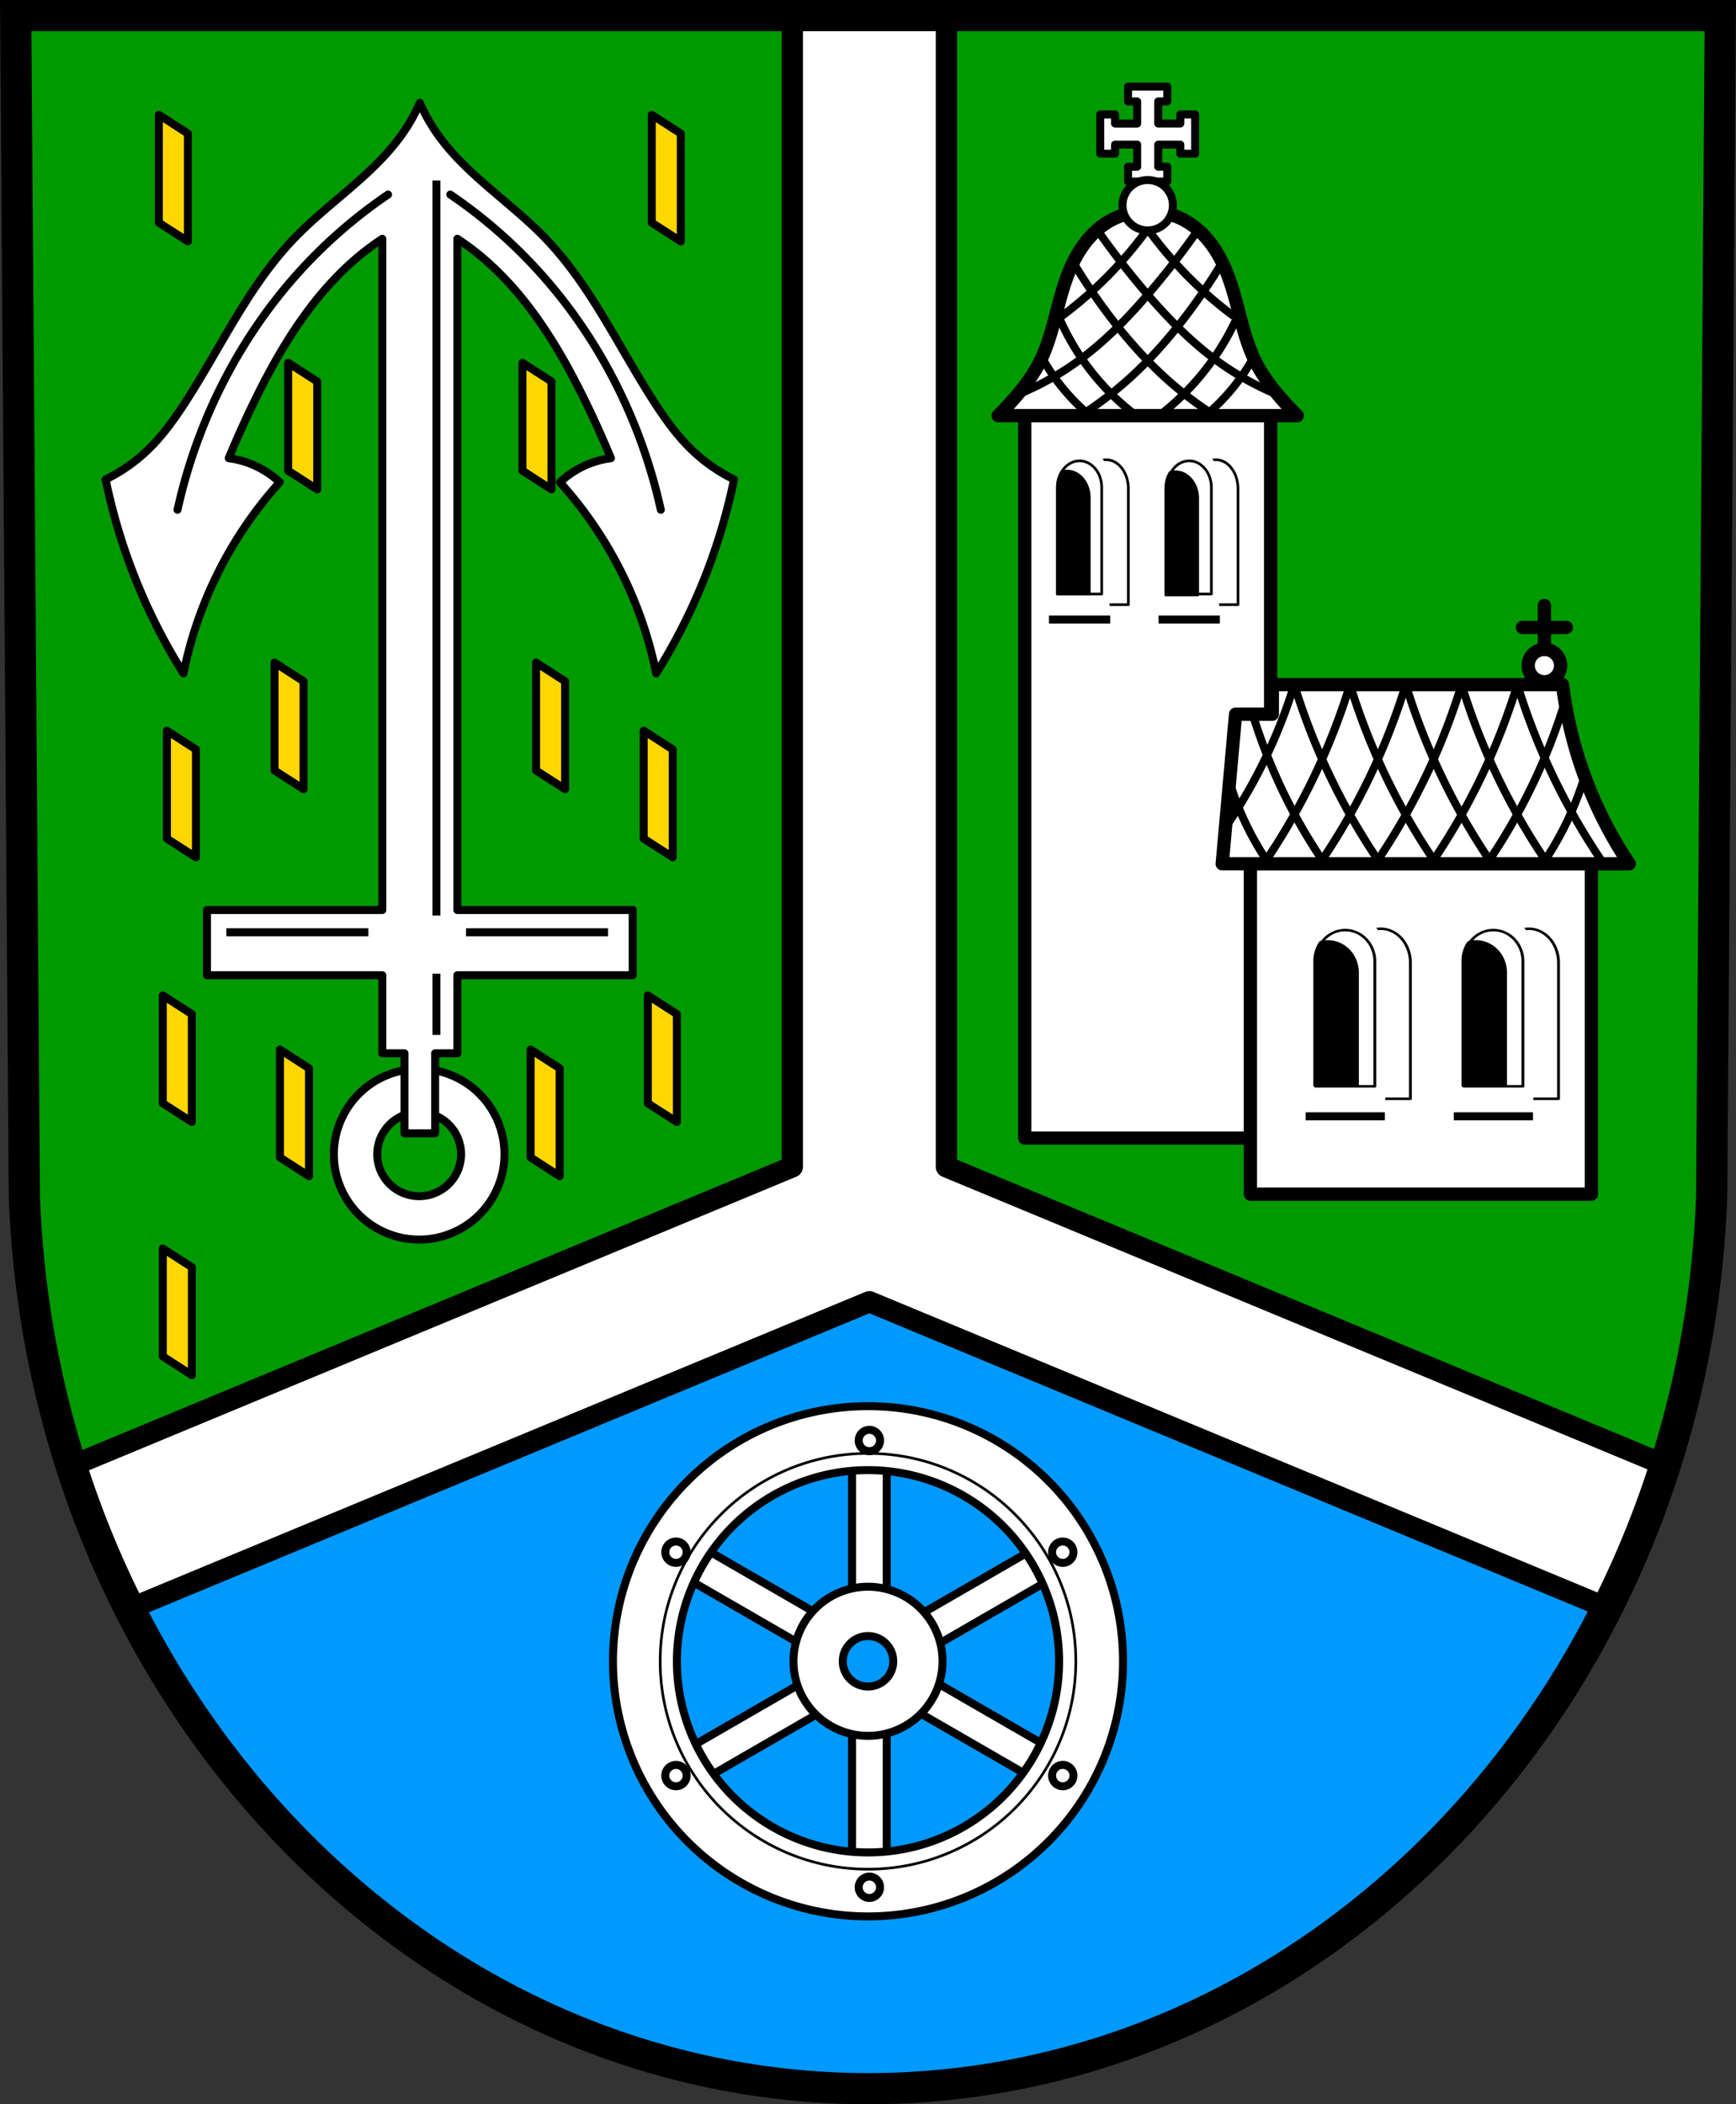 <svg xmlns="http://www.w3.org/2000/svg" width="652.945" height="791.22" viewBox="0 0 172.758 209.344"><rect x="0" y="0" width="172.758" height="209.344" fill="#333333" stroke="none"/><g transform="translate(-5.323 -9.28)"><path style="fill:#09f;fill-opacity:1;fill-rule:evenodd;stroke:none;stroke-width:3.104;stroke-opacity:1" d="m176.518 10.833-.86 117.58c-1.878 49.46-38.972 88.632-83.956 88.66-44.943-.061-82.05-39.247-83.955-88.66l-.86-117.58H91.7z"/><path style="fill:#090;fill-opacity:1;stroke:none;stroke-width:5;stroke-linecap:round;stroke-linejoin:round;stroke-miterlimit:4;stroke-dasharray:none;stroke-opacity:1;paint-order:markers fill stroke" d="m5.91 5.867 3.252 444.399c1.666 43.23 10.474 84.383 25.115 122.117h32.586L314.6 460.25l233.42 112.133h70.742c14.605-37.728 23.38-78.879 25.021-122.117l3.252-444.399H5.91z" transform="matrix(.265 0 0 .265 5.323 9.28)"/><path style="fill:#fff;fill-opacity:1;stroke:#000;stroke-width:.794;stroke-linecap:round;stroke-linejoin:round;stroke-miterlimit:4;stroke-dasharray:none;stroke-opacity:1;paint-order:markers fill stroke" d="M117.584 17.897v1.476h.905v2.2h-2.2v-.905h-1.476v3.903h1.476v-.904h2.2v2.2h-.905v1.475h3.904v-1.476h-.904v-2.199h2.199v.904h1.476v-3.903h-1.476v.904h-2.2v-2.2h.905v-1.475z"/><path style="fill:#fff;fill-opacity:1;stroke:#000;stroke-width:8;stroke-linecap:round;stroke-linejoin:round;stroke-miterlimit:4;stroke-dasharray:none;stroke-opacity:1;paint-order:markers fill stroke" d="M297.535 5.867v432.178L26.551 550.49a366.277 366.277 0 0 0 21.795 53.615l278.127-115.41 278.23 115.453a366.072 366.072 0 0 0 21.756-53.63L355.41 438.045V5.867h-57.875z" transform="matrix(.265 0 0 .265 5.323 9.28)"/><path style="fill:gold;fill-opacity:1;stroke:#000;stroke-width:3;stroke-linecap:round;stroke-linejoin:round;stroke-miterlimit:4;stroke-dasharray:none;stroke-opacity:1;paint-order:markers fill stroke" d="M59.652 43.102v40.5l10.905 7.025V50.125l-10.905-7.023zm185.102 0v40.502l10.902 7.023V50.125l-10.902-7.023zm-136.545 93.101v40.504l10.904 7.022v-40.5l-10.904-7.026zm87.986 0v40.502l10.905 7.025V143.23l-10.905-7.026zm-93.101 112.541v40.5l10.904 7.026v-40.5l-10.904-7.026zm98.217 0v40.502l10.904 7.025V255.77l-10.904-7.026zM62.68 274.322v40.502l10.904 7.026v-40.502l-10.904-7.026zm179.043 0v40.502l10.904 7.024v-40.5l-10.904-7.026zm-180.59 99.365v40.5l10.904 7.026V380.71l-10.904-7.024zm182.138 0v40.502l10.905 7.026v-40.502l-10.905-7.026zm-138.13 20.336v40.502l10.904 7.026v-40.502l-10.904-7.026zm94.125.002v40.502l10.904 7.024v-40.502l-10.904-7.024zm-138.12 74.686v40.502l10.905 7.025v-40.502l-10.905-7.025z" transform="matrix(.265 0 0 .265 5.323 9.28)"/><path d="M45.031 115.62a8.49 8.49 0 0 0-8.49 8.49 8.49 8.49 0 0 0 8.49 8.488 8.49 8.49 0 0 0 8.49-8.489 8.49 8.49 0 0 0-8.49-8.489zm0 4.319a4.17 4.17 0 0 1 4.171 4.17 4.17 4.17 0 0 1-4.17 4.171 4.17 4.17 0 0 1-4.172-4.17 4.17 4.17 0 0 1 4.171-4.171z" style="fill:#fff;fill-opacity:1;stroke:#000;stroke-width:.794;stroke-linecap:round;stroke-linejoin:round;stroke-miterlimit:4;stroke-dasharray:none;stroke-opacity:1;paint-order:markers fill stroke" transform="translate(2.005)"/><path style="fill:#fff;fill-opacity:1;stroke:#000;stroke-width:3;stroke-linecap:round;stroke-linejoin:round;stroke-miterlimit:4;stroke-dasharray:none;stroke-opacity:1;paint-order:markers fill stroke" d="M157.656 38.602a65.954 65.954 0 0 1-5.85 10.63c-10.843 16.02-28.065 26.432-41.454 40.395-17.11 17.843-27.47 40.92-40.928 61.656-4.061 6.258-8.453 12.358-13.82 17.54a62.36 62.36 0 0 1-15.946 11.161 220.144 220.144 0 0 0 29.233 72.817 152.382 152.382 0 0 1 14.884-41.457 152.296 152.296 0 0 1 21.258-30.297 34.642 34.642 0 0 0-8.502-5.846 34.672 34.672 0 0 0-10.63-3.19 382.239 382.239 0 0 1 9.568-21.261c10.301-21.144 22.964-41.804 41.455-56.34a98.15 98.15 0 0 1 6.635-4.77V341.63H77.715v24.482h65.844v29.305h8.345v30.047h11.5v-30.047h8.346v-29.305h65.844V341.63H171.75V89.64a98.185 98.185 0 0 1 6.633 4.77c18.49 14.535 31.155 35.195 41.457 56.339a382.238 382.238 0 0 1 9.568 21.262 34.672 34.672 0 0 0-10.63 3.19 34.652 34.652 0 0 0-8.505 5.845 152.306 152.306 0 0 1 21.26 30.297 152.377 152.377 0 0 1 14.883 41.457 220.215 220.215 0 0 0 19.135-38.27 220.138 220.138 0 0 0 10.097-34.547 62.36 62.36 0 0 1-15.945-11.162c-5.367-5.18-9.757-11.281-13.818-17.539-13.459-20.737-23.818-43.813-40.928-61.656-13.389-13.963-30.613-24.375-41.457-40.395a65.922 65.922 0 0 1-5.844-10.63z" transform="matrix(.265 0 0 .265 5.323 9.28)"/><path d="M25.844 102.026h14.133M49.694 102.026h14.133M46.75 112.233v-6.085M46.75 100.357v-73.12" style="fill:none;stroke:#000;stroke-width:.794;stroke-linecap:butt;stroke-linejoin:miter;stroke-miterlimit:4;stroke-dasharray:none;stroke-opacity:1" transform="translate(2.005)"/><path style="fill:none;fill-rule:evenodd;stroke:#000;stroke-width:3.104;stroke-opacity:1" d="m176.518 10.833-.86 117.58c-1.878 49.46-38.972 88.632-83.956 88.66-44.943-.061-82.05-39.247-83.955-88.66l-.86-117.58H91.7z"/><path transform="translate(189.091)" d="M-145.15 28.635a49.268 49.268 0 0 0-9.14 8.016c-3.867 4.346-6.95 9.378-9.141 14.766a53.406 53.406 0 0 0-2.672 8.578" style="fill:none;stroke:#000;stroke-width:.794;stroke-linecap:round;stroke-linejoin:miter;stroke-miterlimit:4;stroke-dasharray:none;stroke-opacity:1"/><path d="M-145.15 28.635a49.268 49.268 0 0 0-9.14 8.016c-3.867 4.346-6.95 9.378-9.141 14.766a53.406 53.406 0 0 0-2.672 8.578" style="fill:none;stroke:#000;stroke-width:.794;stroke-linecap:round;stroke-linejoin:miter;stroke-miterlimit:4;stroke-dasharray:none;stroke-opacity:1" transform="matrix(-1 0 0 1 -95.02 0)"/><path style="fill:#fff;fill-opacity:1;stroke:#000;stroke-width:3;stroke-linecap:round;stroke-linejoin:round;stroke-miterlimit:4;stroke-dasharray:none;stroke-opacity:1;paint-order:markers fill stroke" d="M319.959 544.295v62.13h13.027v-62.13H319.96zm-59.816 34.533-6.514 11.283 53.807 31.065 6.513-11.281-53.806-31.067zm132.66 0-53.809 31.067 6.514 11.28 53.808-31.064-6.513-11.283zm-85.367 49.287-53.807 31.065 6.514 11.283 53.808-31.067-6.515-11.28zm38.072 0-6.514 11.281 53.809 31.067 6.513-11.283-53.808-31.065zm-25.549 14.75v62.131h13.027v-62.13H319.96z" transform="matrix(.265 0 0 .265 5.323 9.28)"/><path style="fill:#fff;fill-opacity:1;stroke:#000;stroke-width:.794;stroke-linecap:round;stroke-linejoin:round;stroke-miterlimit:4;stroke-dasharray:none;stroke-opacity:1;paint-order:markers fill stroke" d="M91.702 149.172a25.38 25.38 0 0 0-25.38 25.38 25.38 25.38 0 0 0 25.38 25.38 25.38 25.38 0 0 0 25.38-25.38 25.38 25.38 0 0 0-25.38-25.38zm0 6.363a19.017 19.017 0 0 1 19.017 19.016 19.017 19.017 0 0 1-19.017 19.017 19.017 19.017 0 0 1-19.017-19.017 19.017 19.017 0 0 1 19.017-19.016zm0 11.6a7.417 7.417 0 0 0-7.416 7.417 7.417 7.417 0 0 0 7.416 7.416 7.417 7.417 0 0 0 7.417-7.416 7.417 7.417 0 0 0-7.417-7.417zm0 4.905a2.512 2.512 0 0 1 2.512 2.512 2.512 2.512 0 0 1-2.512 2.511 2.512 2.512 0 0 1-2.511-2.511 2.512 2.512 0 0 1 2.511-2.512z"/><path style="fill:none;fill-opacity:1;stroke:#000;stroke-width:3;stroke-linecap:round;stroke-linejoin:round;stroke-miterlimit:4;stroke-dasharray:none;stroke-opacity:1;paint-order:markers fill stroke" d="M253.754 662.568a4.008 4.008 0 0 0-1.91.536 4.008 4.008 0 0 0-1.467 5.476 4.008 4.008 0 0 0 5.477 1.467 4.008 4.008 0 0 0 1.466-5.477 4.008 4.008 0 0 0-3.566-2.002zm145.437 0a4.008 4.008 0 0 0-3.566 2.002 4.008 4.008 0 0 0 1.467 5.477 4.008 4.008 0 0 0 5.476-1.467 4.008 4.008 0 0 0-1.468-5.476 4.008 4.008 0 0 0-1.909-.536zm-72.718 41.928a4.008 4.008 0 0 0-4.008 4.008 4.008 4.008 0 0 0 4.008 4.01 4.008 4.008 0 0 0 4.007-4.01 4.008 4.008 0 0 0-4.007-4.008zM326.473 536.777a4.008 4.008 0 0 0-4.008 4.01 4.008 4.008 0 0 0 4.008 4.008 4.008 4.008 0 0 0 4.007-4.008 4.008 4.008 0 0 0-4.007-4.01zm-72.813 41.936a4.008 4.008 0 0 0-3.283 1.998 4.008 4.008 0 0 0 1.467 5.476 4.008 4.008 0 0 0 5.476-1.466 4.008 4.008 0 0 0-1.466-5.477 4.008 4.008 0 0 0-2.194-.531zm145.225 0a4.008 4.008 0 0 0-1.793.531 4.008 4.008 0 0 0-1.467 5.477 4.008 4.008 0 0 0 5.475 1.466 4.008 4.008 0 0 0 1.468-5.476 4.008 4.008 0 0 0-3.683-1.998z" transform="matrix(.265 0 0 .265 5.323 9.28)"/><circle style="fill:none;fill-opacity:1;stroke:#000;stroke-width:.265;stroke-linecap:round;stroke-linejoin:round;stroke-miterlimit:4;stroke-dasharray:none;stroke-opacity:1;paint-order:markers fill stroke" cx="91.702" cy="174.552" r="20.682"/><path style="fill:#fff;fill-opacity:1;stroke:#000;stroke-width:1.323;stroke-linecap:round;stroke-linejoin:round;stroke-miterlimit:4;stroke-dasharray:none;stroke-opacity:1;paint-order:markers fill stroke" d="M107.3 50.63h24.472v71.871H107.3z"/><path d="M115.405 55.016A2.205 2.884 0 0 0 113.2 57.9v11.535h4.41V57.9a2.205 2.884 0 0 0-2.205-2.884z" style="fill:none;fill-opacity:1;stroke:#000;stroke-width:.265;stroke-linecap:round;stroke-linejoin:round;stroke-miterlimit:4;stroke-dasharray:none;stroke-opacity:1;paint-order:markers fill stroke"/><path d="M113.534 54.042a2.205 3.211 0 0 0-2.205 3.21v12.846h4.41V57.253a2.205 3.211 0 0 0-2.205-3.211z" style="fill:#fff;fill-opacity:1;stroke:none;stroke-width:.265;stroke-linecap:round;stroke-linejoin:round;stroke-miterlimit:4;stroke-dasharray:none;stroke-opacity:1;paint-order:markers fill stroke"/><path d="M112.755 55.128a2.205 2.65 0 0 0-2.204 2.65v10.6h4.409v-10.6a2.205 2.65 0 0 0-2.205-2.65z" style="fill:#fff;fill-opacity:1;stroke:#000;stroke-width:.265;stroke-linecap:round;stroke-linejoin:round;stroke-miterlimit:4;stroke-dasharray:none;stroke-opacity:1;paint-order:markers fill stroke"/><path d="M111.52 56.142a2.205 2.65 0 0 0-.55.086 2.205 2.65 0 0 0-.42 1.55v10.6h3.174v-9.587a2.205 2.65 0 0 0-2.204-2.65z" style="fill:#000;fill-opacity:1;stroke:#000;stroke-width:.265;stroke-linecap:round;stroke-linejoin:round;stroke-miterlimit:4;stroke-dasharray:none;stroke-opacity:1;paint-order:markers fill stroke"/><path d="M-71.064 55.016a2.205 2.884 0 0 0-2.204 2.884v11.535h4.409V57.9a2.205 2.884 0 0 0-2.205-2.884z" style="fill:none;fill-opacity:1;stroke:#000;stroke-width:.265;stroke-linecap:round;stroke-linejoin:round;stroke-miterlimit:4;stroke-dasharray:none;stroke-opacity:1;paint-order:markers fill stroke" transform="translate(197.38)"/><path d="M-72.935 54.042a2.205 3.211 0 0 0-2.204 3.21v12.846h4.409V57.253a2.205 3.211 0 0 0-2.205-3.211z" style="fill:#fff;fill-opacity:1;stroke:none;stroke-width:.265;stroke-linecap:round;stroke-linejoin:round;stroke-miterlimit:4;stroke-dasharray:none;stroke-opacity:1;paint-order:markers fill stroke" transform="translate(197.38)"/><path d="M-73.713 55.128a2.205 2.65 0 0 0-2.205 2.65v10.6h4.41v-10.6a2.205 2.65 0 0 0-2.205-2.65z" style="fill:#fff;fill-opacity:1;stroke:#000;stroke-width:.265;stroke-linecap:round;stroke-linejoin:round;stroke-miterlimit:4;stroke-dasharray:none;stroke-opacity:1;paint-order:markers fill stroke" transform="translate(197.38)"/><path transform="matrix(.265 0 0 .265 202.704 9.28)" d="M-303.39 177.111a8.333 10.015 0 0 0-2.077.328 8.333 10.015 0 0 0-1.586 5.856v40.064h11.994v-36.234a8.333 10.015 0 0 0-8.332-10.014z" style="fill:#000;fill-opacity:1;stroke:#000;stroke-width:1;stroke-linecap:round;stroke-linejoin:round;stroke-miterlimit:4;stroke-dasharray:none;stroke-opacity:1;paint-order:markers fill stroke"/><path style="fill:none;stroke:#000;stroke-width:.794;stroke-linecap:square;stroke-linejoin:miter;stroke-miterlimit:4;stroke-dasharray:none;stroke-opacity:1" d="M110.105 70.917h5.3M121.017 70.917h5.3"/><path style="fill:#fff;stroke:#000;stroke-width:1.323;stroke-linecap:round;stroke-linejoin:round;stroke-miterlimit:4;stroke-dasharray:none;stroke-opacity:1" d="M119.103 30.359a6.9 6.9 0 0 0-2.932.684c-1.094.529-2.034 1.346-2.786 2.3-.752.954-1.32 2.044-1.762 3.175-1.13 2.891-1.456 6.078-2.864 8.844-.724 1.42-1.714 2.69-2.78 3.875-.428.476-.87.941-1.324 1.393H134.418a34.778 34.778 0 0 1-1.325-1.393c-1.066-1.186-2.056-2.454-2.78-3.875-1.408-2.766-1.734-5.953-2.863-8.844-.442-1.131-1.01-2.22-1.763-3.175-.751-.954-1.692-1.771-2.786-2.3a6.891 6.891 0 0 0-3.365-.674 6.726 6.726 0 0 0-.433-.01z"/><path d="M-72.205 31.96a81.742 81.742 0 0 0 4.813 6.243c2.171 2.552 4.514 4.983 7.22 6.96a29.006 29.006 0 0 0 5.758 3.27M-74.611 35.146a59.54 59.54 0 0 0 3.577 5.334c1.719 2.285 3.607 4.45 5.724 6.374a36.813 36.813 0 0 0 5.138 3.902M-76.235 39.99a24.49 24.49 0 0 0 7.868 10.506M-77.798 44.447a20.657 20.657 0 0 0 5.073 6.244M-68.237 30.333a40.044 40.044 0 0 0 9.756 10.407" style="fill:none;stroke:#000;stroke-width:.794;stroke-linecap:butt;stroke-linejoin:miter;stroke-miterlimit:4;stroke-dasharray:none;stroke-opacity:1" transform="translate(186.59)"/><path d="M-72.205 31.96a82.54 82.54 0 0 0 4.813 6.243c2.17 2.553 4.511 4.987 7.22 6.96a28.578 28.578 0 0 0 5.443 3.112M-74.611 35.146a59.54 59.54 0 0 0 3.577 5.334c1.719 2.285 3.607 4.45 5.724 6.374a36.813 36.813 0 0 0 5.138 3.902M-76.275 40.109a25.773 25.773 0 0 0 7.908 10.387M-77.798 44.447a20.657 20.657 0 0 0 5.073 6.244M-68.237 30.333a40.044 40.044 0 0 0 9.756 10.407" style="fill:none;stroke:#000;stroke-width:.794;stroke-linecap:butt;stroke-linejoin:miter;stroke-miterlimit:4;stroke-dasharray:none;stroke-opacity:1" transform="matrix(-1 0 0 1 52.482 0)"/><circle style="fill:#fff;fill-opacity:1;stroke:#000;stroke-width:.794;stroke-linecap:round;stroke-linejoin:round;stroke-miterlimit:4;stroke-dasharray:none;stroke-opacity:1;paint-order:markers fill stroke" cx="119.536" cy="29.695" r="2.507"/><path style="fill:#fff;fill-opacity:1;stroke:#000;stroke-width:1.323;stroke-linecap:round;stroke-linejoin:round;stroke-miterlimit:4;stroke-dasharray:none;stroke-opacity:1;paint-order:markers fill stroke" d="M129.756 95.216h33.937v32.864h-33.937z"/><path style="fill:#fff;fill-opacity:1;stroke:#000;stroke-width:1.323;stroke-linecap:round;stroke-linejoin:round;stroke-miterlimit:4;stroke-dasharray:none;stroke-opacity:1;paint-order:markers fill stroke" d="M131.938 77.391v2.94h-3.658l-1.328 14.885h40.502a41.068 41.068 0 0 1-4.08-7.77 41.08 41.08 0 0 1-2.56-10.055z"/><circle style="fill:#fff;fill-opacity:1;stroke:#000;stroke-width:1.323;stroke-linecap:round;stroke-linejoin:round;stroke-miterlimit:4;stroke-dasharray:none;stroke-opacity:1;paint-order:markers fill stroke" cx="159.012" cy="75.494" r="1.612"/><path style="fill:none;stroke:#000;stroke-width:1.323;stroke-linecap:round;stroke-linejoin:miter;stroke-miterlimit:4;stroke-dasharray:none;stroke-opacity:1" d="M159.012 73.882v-4.363M161.194 71.7h-4.364"/><path style="fill:none;stroke:#000;stroke-width:.794;stroke-linecap:round;stroke-linejoin:round;stroke-miterlimit:4;stroke-dasharray:none;stroke-opacity:1" d="M-50.802 95.216a65.575 65.575 0 0 0 8.586-17.825" transform="translate(187.436)"/><path transform="translate(192.987)" style="fill:none;stroke:#000;stroke-width:.794;stroke-linecap:round;stroke-linejoin:round;stroke-miterlimit:4;stroke-dasharray:none;stroke-opacity:1" d="M-50.802 95.216a65.575 65.575 0 0 0 8.586-17.825"/><path transform="translate(181.886)" style="fill:none;stroke:#000;stroke-width:.794;stroke-linecap:round;stroke-linejoin:round;stroke-miterlimit:4;stroke-dasharray:none;stroke-opacity:1" d="M-50.802 95.216a65.575 65.575 0 0 0 8.586-17.825"/><path transform="translate(198.538)" style="fill:none;stroke:#000;stroke-width:.794;stroke-linecap:round;stroke-linejoin:round;stroke-miterlimit:4;stroke-dasharray:none;stroke-opacity:1" d="M-50.802 95.216a65.575 65.575 0 0 0 8.586-17.825"/><path transform="matrix(.797 0 0 .797 167.77 15.7)" style="fill:none;stroke:#000;stroke-width:.996;stroke-linecap:round;stroke-linejoin:round;stroke-miterlimit:4;stroke-dasharray:none;stroke-opacity:1" d="M-50.802 95.216a65.575 65.575 0 0 0 8.586-17.825"/><path transform="matrix(.905 0 0 .905 199.272 9.029)" style="fill:none;stroke:#000;stroke-width:.877;stroke-linecap:round;stroke-linejoin:round;stroke-miterlimit:4;stroke-dasharray:none;stroke-opacity:1" d="M-50.802 95.216a65.575 65.575 0 0 0 8.586-17.825"/><path style="fill:none;stroke:#000;stroke-width:.794;stroke-linecap:round;stroke-linejoin:round;stroke-miterlimit:4;stroke-dasharray:none;stroke-opacity:1" d="M-50.802 95.216a65.575 65.575 0 0 0 8.586-17.825" transform="matrix(-1 0 0 1 108.555 0)"/><path transform="matrix(-1 0 0 1 103.004 0)" style="fill:none;stroke:#000;stroke-width:.794;stroke-linecap:round;stroke-linejoin:round;stroke-miterlimit:4;stroke-dasharray:none;stroke-opacity:1" d="M-50.802 95.216a65.575 65.575 0 0 0 8.586-17.825"/><path transform="matrix(-1 0 0 1 114.106 0)" style="fill:none;stroke:#000;stroke-width:.794;stroke-linecap:round;stroke-linejoin:round;stroke-miterlimit:4;stroke-dasharray:none;stroke-opacity:1" d="M-50.802 95.216a65.575 65.575 0 0 0 8.586-17.825"/><path transform="matrix(-1 0 0 1 97.453 0)" style="fill:none;stroke:#000;stroke-width:.794;stroke-linecap:round;stroke-linejoin:round;stroke-miterlimit:4;stroke-dasharray:none;stroke-opacity:1" d="M-50.802 95.216a65.575 65.575 0 0 0 8.586-17.825"/><path transform="matrix(-1 0 0 1 91.903 0)" style="fill:none;stroke:#000;stroke-width:.794;stroke-linecap:round;stroke-linejoin:round;stroke-miterlimit:4;stroke-dasharray:none;stroke-opacity:1" d="M-50.802 95.216a65.575 65.575 0 0 0 8.586-17.825"/><g style="stroke-width:.799"><path d="M-71.064 55.016a2.205 2.884 0 0 0-2.204 2.884v11.535h4.409V57.9a2.205 2.884 0 0 0-2.205-2.884z" style="fill:none;fill-opacity:1;stroke:#000;stroke-width:.211;stroke-linecap:round;stroke-linejoin:round;stroke-miterlimit:4;stroke-dasharray:none;stroke-opacity:1;paint-order:markers fill stroke" transform="matrix(1.337 0 0 1.173 237.744 37.144)"/><path d="M-72.935 54.042a2.205 3.211 0 0 0-2.204 3.21v12.846h4.409V57.253a2.205 3.211 0 0 0-2.205-3.211z" style="fill:#fff;fill-opacity:1;stroke:none;stroke-width:.211;stroke-linecap:round;stroke-linejoin:round;stroke-miterlimit:4;stroke-dasharray:none;stroke-opacity:1;paint-order:markers fill stroke" transform="matrix(1.337 0 0 1.173 237.744 37.144)"/><path d="M-73.713 55.128a2.205 2.65 0 0 0-2.205 2.65v10.6h4.41v-10.6a2.205 2.65 0 0 0-2.205-2.65z" style="fill:#fff;fill-opacity:1;stroke:#000;stroke-width:.211;stroke-linecap:round;stroke-linejoin:round;stroke-miterlimit:4;stroke-dasharray:none;stroke-opacity:1;paint-order:markers fill stroke" transform="matrix(1.337 0 0 1.173 237.744 37.144)"/><path transform="matrix(.354 0 0 .31 244.86 48.031)" d="M-303.39 177.111a8.333 10.015 0 0 0-2.077.328 8.333 10.015 0 0 0-1.586 5.856v40.064h11.994v-36.234a8.333 10.015 0 0 0-8.332-10.014z" style="fill:#000;fill-opacity:1;stroke:#000;stroke-width:.799;stroke-linecap:round;stroke-linejoin:round;stroke-miterlimit:4;stroke-dasharray:none;stroke-opacity:1;paint-order:markers fill stroke"/></g><path style="fill:none;stroke:#000;stroke-width:.794;stroke-linecap:square;stroke-linejoin:miter;stroke-miterlimit:4;stroke-dasharray:none;stroke-opacity:1" d="M135.656 120.335h7.086"/><g style="stroke-width:.799"><path d="M-71.064 55.016a2.205 2.884 0 0 0-2.204 2.884v11.535h4.409V57.9a2.205 2.884 0 0 0-2.205-2.884z" style="fill:none;fill-opacity:1;stroke:#000;stroke-width:.211;stroke-linecap:round;stroke-linejoin:round;stroke-miterlimit:4;stroke-dasharray:none;stroke-opacity:1;paint-order:markers fill stroke" transform="matrix(1.337 0 0 1.173 252.485 37.144)"/><path d="M-72.935 54.042a2.205 3.211 0 0 0-2.204 3.21v12.846h4.409V57.253a2.205 3.211 0 0 0-2.205-3.211z" style="fill:#fff;fill-opacity:1;stroke:none;stroke-width:.211;stroke-linecap:round;stroke-linejoin:round;stroke-miterlimit:4;stroke-dasharray:none;stroke-opacity:1;paint-order:markers fill stroke" transform="matrix(1.337 0 0 1.173 252.485 37.144)"/><path d="M-73.713 55.128a2.205 2.65 0 0 0-2.205 2.65v10.6h4.41v-10.6a2.205 2.65 0 0 0-2.205-2.65z" style="fill:#fff;fill-opacity:1;stroke:#000;stroke-width:.211;stroke-linecap:round;stroke-linejoin:round;stroke-miterlimit:4;stroke-dasharray:none;stroke-opacity:1;paint-order:markers fill stroke" transform="matrix(1.337 0 0 1.173 252.485 37.144)"/><path transform="matrix(.354 0 0 .31 259.602 48.031)" d="M-303.39 177.111a8.333 10.015 0 0 0-2.077.328 8.333 10.015 0 0 0-1.586 5.856v40.064h11.994v-36.234a8.333 10.015 0 0 0-8.332-10.014z" style="fill:#000;fill-opacity:1;stroke:#000;stroke-width:.799;stroke-linecap:round;stroke-linejoin:round;stroke-miterlimit:4;stroke-dasharray:none;stroke-opacity:1;paint-order:markers fill stroke"/></g><path style="fill:none;stroke:#000;stroke-width:.794;stroke-linecap:square;stroke-linejoin:miter;stroke-miterlimit:4;stroke-dasharray:none;stroke-opacity:1" d="M150.397 120.335h7.086"/><path transform="matrix(.488 0 0 .488 183.608 48.79)" style="fill:none;stroke:#000;stroke-width:1.628;stroke-linecap:round;stroke-linejoin:round;stroke-miterlimit:4;stroke-dasharray:none;stroke-opacity:1" d="M-50.802 95.216a65.575 65.575 0 0 0 8.586-17.825"/><path transform="matrix(-.835 0 0 .835 94.732 15.707)" style="fill:none;stroke:#000;stroke-width:.951;stroke-linecap:round;stroke-linejoin:round;stroke-miterlimit:4;stroke-dasharray:none;stroke-opacity:1" d="M-50.802 95.216a65.575 65.575 0 0 0 8.586-17.825"/><path transform="matrix(-.457 0 0 .457 108.387 51.704)" style="fill:none;stroke:#000;stroke-width:1.737;stroke-linecap:round;stroke-linejoin:round;stroke-miterlimit:4;stroke-dasharray:none;stroke-opacity:1" d="M-50.802 95.216a65.575 65.575 0 0 0 8.586-17.825"/></g></svg>